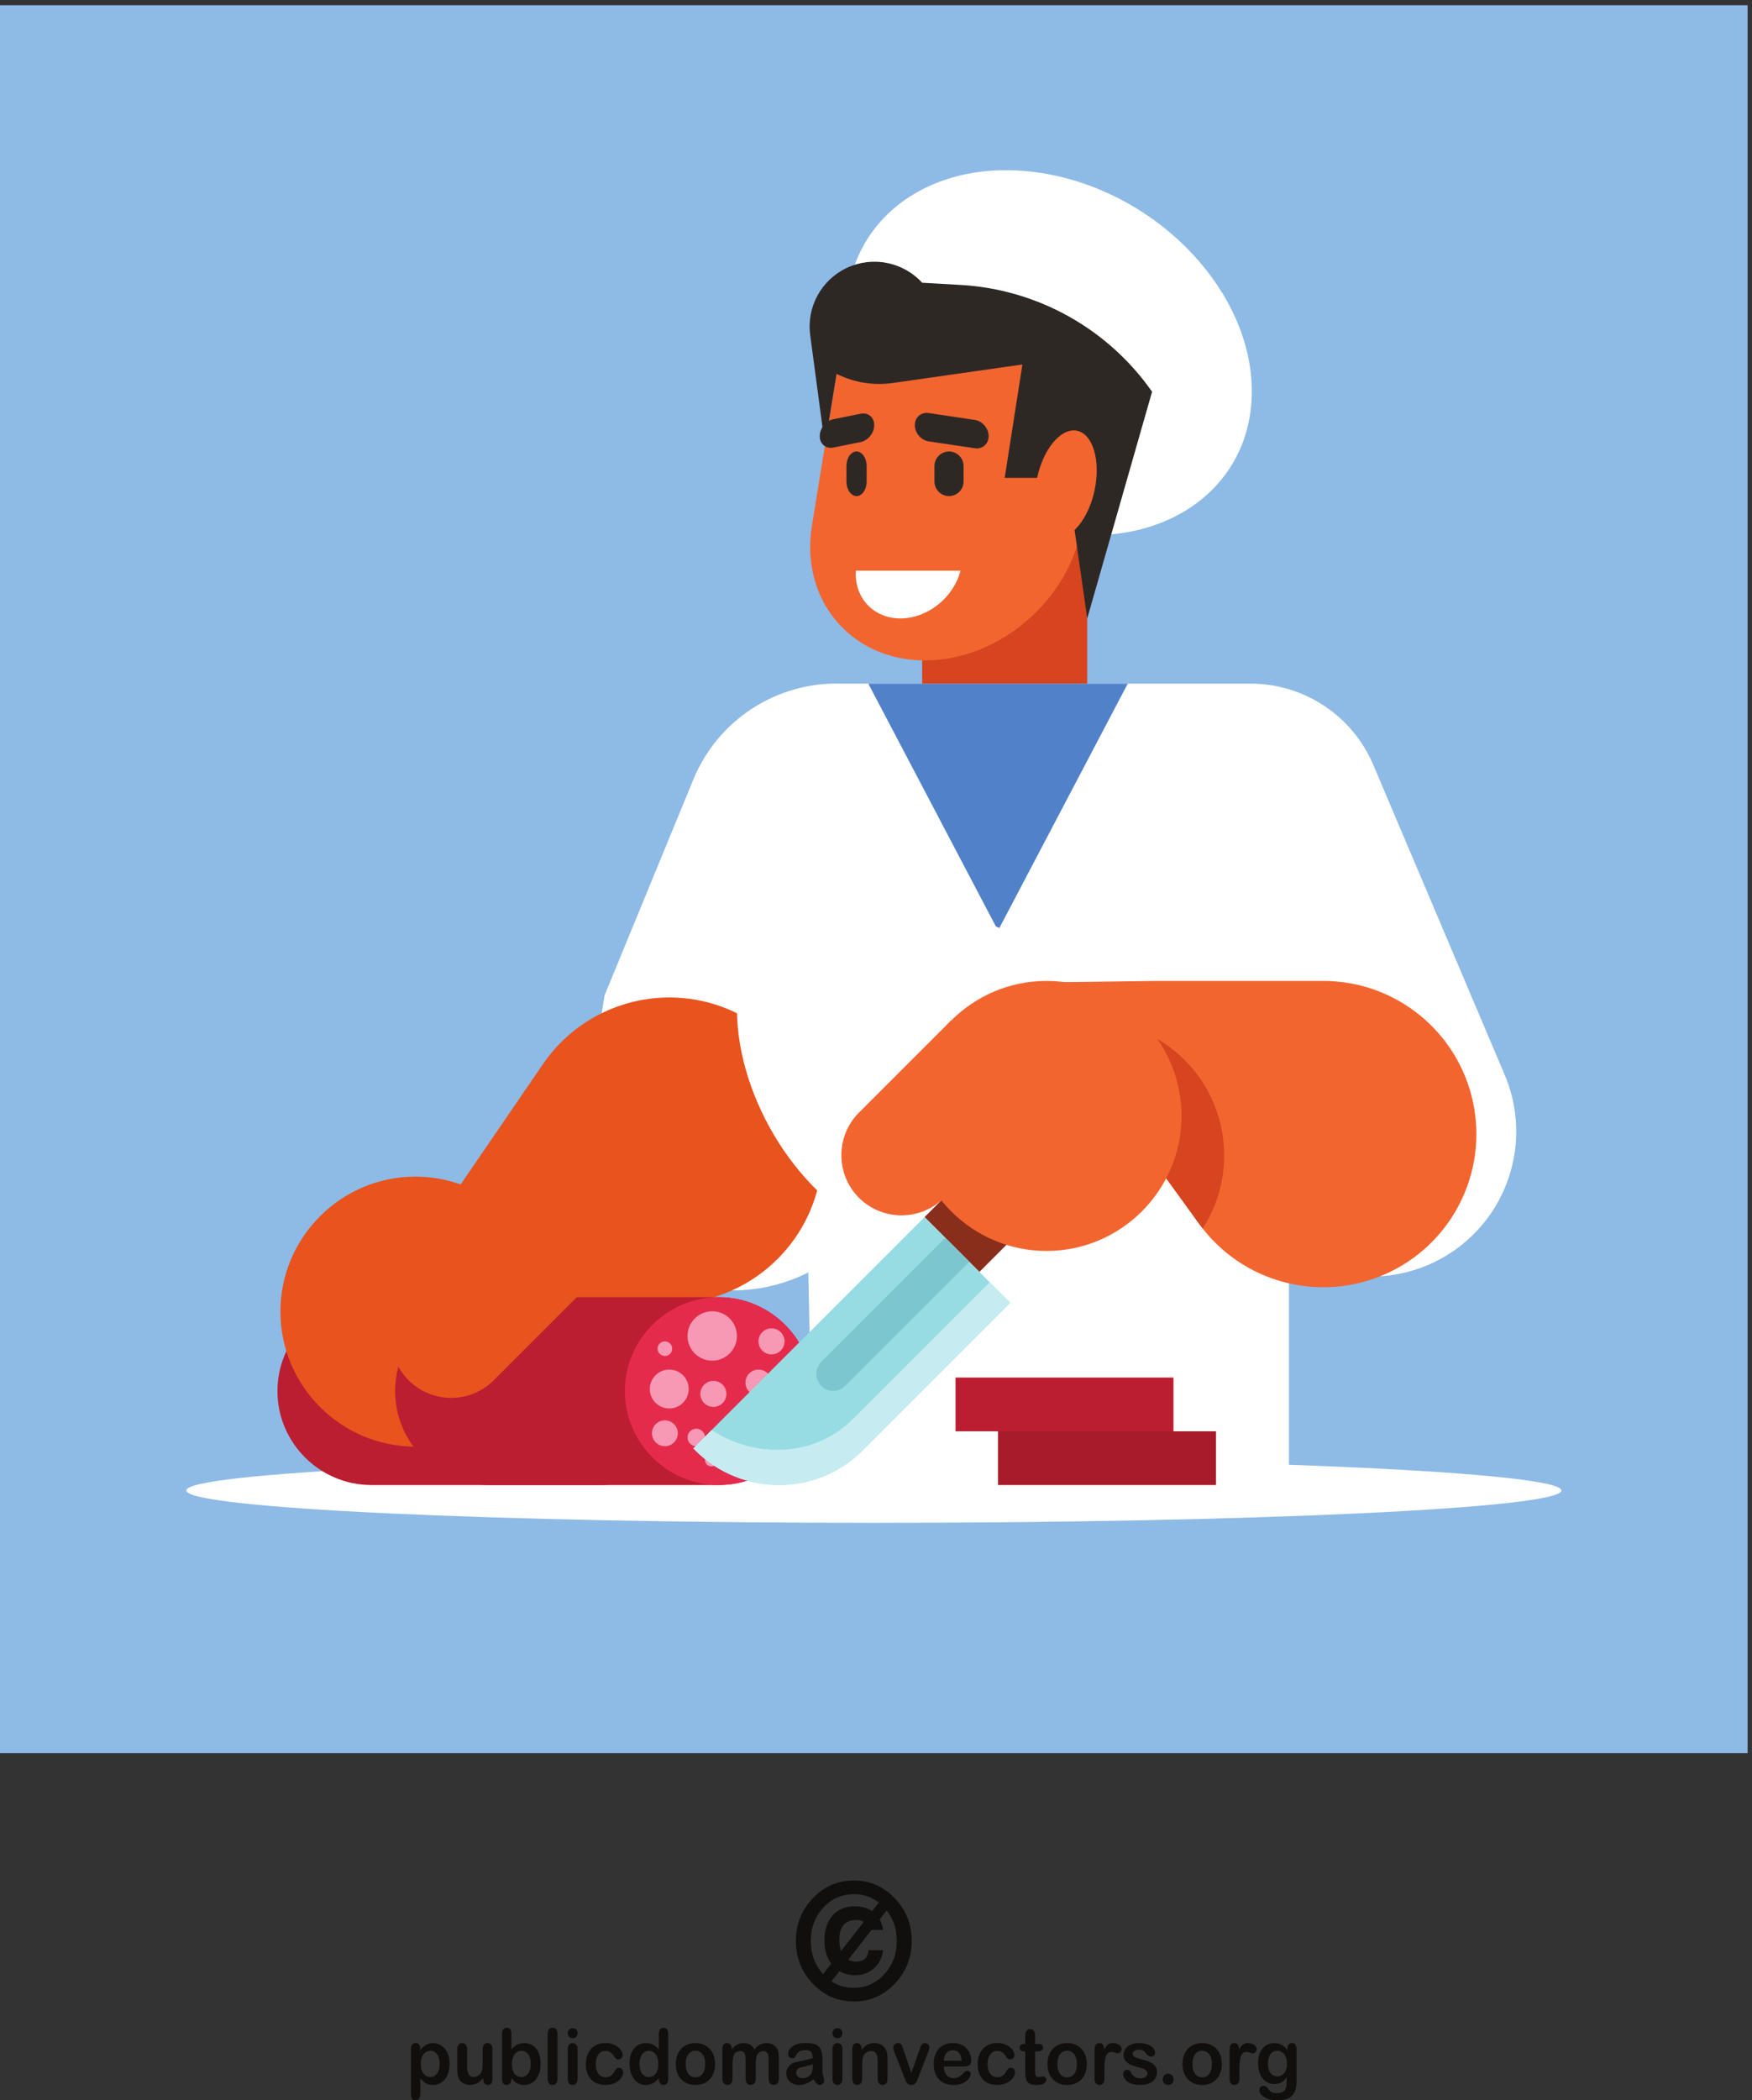 <?xml version="1.0" encoding="UTF-8" standalone="no"?>
<!-- Created with Inkscape (http://www.inkscape.org/) -->

<svg
   version="1.1"
   id="svg1"
   width="641.52"
   height="768.907"
   viewBox="0 0 641.52 768.907"
   sodipodi:docname="chef-cuts-the-sausage.svg"
   inkscape:version="1.3.2 (091e20ef0f, 2023-11-25, custom)"
   xmlns:inkscape="http://www.inkscape.org/namespaces/inkscape"
   xmlns:sodipodi="http://sodipodi.sourceforge.net/DTD/sodipodi-0.dtd"
   xmlns="http://www.w3.org/2000/svg"
   xmlns:svg="http://www.w3.org/2000/svg">
  <rect x="0" y="0" width="641.52" height="768.907" fill="#333333" stroke="none"/>
  <defs
     id="defs1" />
  <sodipodi:namedview
     id="namedview1"
     pagecolor="#505050"
     bordercolor="#ffffff"
     borderopacity="1"
     inkscape:showpageshadow="0"
     inkscape:pageopacity="0"
     inkscape:pagecheckerboard="1"
     inkscape:deskcolor="#d1d1d1"
     inkscape:zoom="0.9991894"
     inkscape:cx="320.76001"
     inkscape:cy="384.31152"
     inkscape:window-width="1920"
     inkscape:window-height="1002"
     inkscape:window-x="0"
     inkscape:window-y="0"
     inkscape:window-maximized="1"
     inkscape:current-layer="g1">
    <inkscape:page
       x="0"
       y="0"
       inkscape:label="1"
       id="page1"
       width="641.52"
       height="768.907"
       margin="0"
       bleed="0" />
  </sodipodi:namedview>
  <g
     id="g1"
     inkscape:groupmode="layer"
     inkscape:label="1">
    <g
       id="group-R5">
      <path
         id="path2"
         d="m 1210.49,100.262 c 0,7.519 -1.08,14.008 -3.31,19.308 -2.16,5.379 -5.19,9.532 -9.1,12.461 -3.89,2.84 -8.18,4.309 -12.91,4.309 -7.5,0 -13.84,-3.168 -18.99,-9.301 -5.16,-6.199 -7.74,-15.25 -7.74,-27.258 0,-11.312 2.58,-20.102 7.66,-26.301 5.15,-6.309 11.52,-9.48 19.07,-9.48 4.5,0 8.73,1.371 12.59,4.152 3.8,2.738 6.9,6.836 9.24,12.27 2.35,5.527 3.49,12.098 3.49,19.84 z m -53.31,41.379 v -3.422 c 5.11,6.543 10.39,11.453 15.9,14.48 5.53,3.11 11.82,4.672 18.8,4.672 8.35,0 16.06,-2.262 23.11,-6.781 7.02,-4.508 12.58,-11.059 16.69,-19.758 4.08,-8.684 6.09,-18.922 6.09,-30.781 0,-8.711 -1.14,-16.84 -3.5,-24.051 -2.35,-7.32 -5.6,-13.5 -9.71,-18.441 -4.12,-4.949 -9.02,-8.789 -14.59,-11.43 -5.65,-2.707 -11.7,-4.019 -18.09,-4.019 -7.81,0 -14.34,1.621 -19.62,4.883 -5.33,3.25 -10.33,8.008 -15.08,14.328 V 18.719 C 1157.18,6.219 1152.82,0 1144.12,0 c -5.12,0 -8.53,1.59 -10.14,4.789 -1.68,3.25 -2.5,7.953 -2.5,14.109 V 141.449 c 0,5.403 1.09,9.461 3.37,12.11 2.3,2.652 5.37,4.023 9.27,4.023 3.85,0 6.99,-1.371 9.41,-4.141 2.42,-2.761 3.65,-6.699 3.65,-11.8"
         style="fill:#100f0d;fill-opacity:1;fill-rule:nonzero;stroke:none"
         transform="matrix(0.133,0,0,-0.133,0,768.907)" />
      <path
         id="path3"
         d="M 1330.31,58.16 V 61.75 c -3.27,-4.289 -6.68,-7.871 -10.28,-10.77 -3.59,-2.961 -7.51,-5.109 -11.74,-6.512 -4.29,-1.41 -9.13,-2.137 -14.58,-2.137 -6.54,0 -12.44,1.438 -17.67,4.25 -5.22,2.828 -9.27,6.77 -12.08,11.75 -3.44,6.027 -5.09,14.707 -5.09,25.969 V 140.57 c 0,5.641 1.22,9.922 3.69,12.711 2.46,2.801 5.7,4.219 9.73,4.219 4.14,0 7.44,-1.418 9.98,-4.289 2.53,-2.852 3.77,-7.082 3.77,-12.641 V 95.09 c 0,-6.539 0.53,-12.078 1.56,-16.52 1.12,-4.488 3.02,-7.988 5.8,-10.551 2.7,-2.488 6.46,-3.758 11.17,-3.758 4.63,0 8.94,1.43 12.96,4.258 4.09,2.82 7.05,6.52 8.89,11.102 1.53,4.019 2.29,12.82 2.29,26.399 v 34.55 c 0,5.559 1.26,9.789 3.8,12.641 2.5,2.871 5.75,4.289 9.83,4.289 4.06,0 7.31,-1.418 9.77,-4.219 2.43,-2.789 3.64,-7.07 3.64,-12.711 V 58.332 c 0,-5.402 -1.13,-9.473 -3.49,-12.152 -2.34,-2.731 -5.38,-4.051 -9.11,-4.051 -3.71,0 -6.76,1.43 -9.21,4.172 -2.42,2.848 -3.63,6.738 -3.63,11.859"
         style="fill:#100f0d;fill-opacity:1;fill-rule:nonzero;stroke:none"
         transform="matrix(0.133,0,0,-0.133,0,768.907)" />
      <path
         id="path4"
         d="m 1409.21,99.141 c 0,-11.289 2.46,-19.93 7.39,-26.031 4.97,-6.027 11.47,-9.109 19.52,-9.109 6.85,0 12.7,3.129 17.69,9.32 4.97,6.219 7.45,15.059 7.45,26.648 0,7.57 -1.04,13.972 -3.11,19.363 -2.08,5.438 -5.02,9.617 -8.76,12.539 -3.84,2.938 -8.2,4.469 -13.27,4.469 -5.23,0 -9.77,-1.531 -13.85,-4.469 -4.09,-2.922 -7.25,-7.199 -9.59,-12.801 -2.33,-5.539 -3.47,-12.16 -3.47,-19.929 z m -1.29,84.379 v -43.379 c 5.05,5.589 10.3,9.789 15.61,12.808 5.32,2.93 11.92,4.422 19.74,4.422 9.04,0 16.95,-2.262 23.76,-6.691 6.8,-4.551 12.11,-10.981 15.85,-19.481 3.79,-8.48 5.64,-18.551 5.64,-30.199 0,-8.609 -1.03,-16.48 -3.11,-23.711 -2.1,-7.129 -5.11,-13.328 -9.12,-18.66 -4.02,-5.231 -8.86,-9.27 -14.51,-12.238 -5.71,-2.832 -11.97,-4.281 -18.8,-4.281 -4.15,0 -8.12,0.531 -11.83,1.543 -3.67,1.059 -6.84,2.406 -9.37,4.16 -2.63,1.598 -4.84,3.418 -6.67,5.18 -1.81,1.828 -4.21,4.508 -7.19,8.109 V 58.332 c 0,-5.363 -1.25,-9.402 -3.72,-12.152 -2.42,-2.731 -5.6,-4.07 -9.34,-4.07 -3.88,0 -6.93,1.34 -9.25,4.07 -2.27,2.812 -3.41,6.812 -3.41,12.152 v 123.957 c 0,5.723 1.1,10.07 3.36,13.012 2.21,2.961 5.28,4.429 9.3,4.429 4.16,0 7.4,-1.398 9.63,-4.23 2.28,-2.789 3.43,-6.762 3.43,-11.98"
         style="fill:#100f0d;fill-opacity:1;fill-rule:nonzero;stroke:none"
         transform="matrix(0.133,0,0,-0.133,0,768.907)" />
      <path
         id="path5"
         d="M 1507.71,59.379 V 182.469 c 0,5.711 1.21,9.98 3.6,12.91 2.47,2.883 5.73,4.351 9.85,4.351 4.12,0 7.42,-1.421 9.96,-4.308 2.48,-2.863 3.8,-7.223 3.8,-12.953 V 59.379 c 0,-5.758 -1.32,-10.09 -3.87,-12.988 -2.53,-2.832 -5.85,-4.281 -9.89,-4.281 -3.99,0 -7.19,1.492 -9.7,4.473 -2.5,2.988 -3.75,7.238 -3.75,12.797"
         style="fill:#100f0d;fill-opacity:1;fill-rule:nonzero;stroke:none"
         transform="matrix(0.133,0,0,-0.133,0,768.907)" />
      <path
         id="path6"
         d="M 1590.19,141.379 V 59.379 c 0,-5.719 -1.33,-10.02 -3.86,-12.93 -2.61,-2.848 -5.92,-4.34 -9.87,-4.34 -4,0 -7.25,1.492 -9.72,4.441 -2.47,3.019 -3.76,7.269 -3.76,12.828 V 140.57 c 0,5.559 1.29,9.789 3.76,12.641 2.47,2.871 5.72,4.289 9.72,4.289 3.95,0 7.26,-1.418 9.87,-4.289 2.53,-2.852 3.86,-6.781 3.86,-11.832 z m -13.46,29.34 c -3.79,0 -6.99,1.211 -9.75,3.703 -2.61,2.41 -4,5.867 -4,10.328 0,3.988 1.39,7.27 4.15,9.922 2.76,2.598 5.95,3.828 9.6,3.828 3.52,0 6.66,-1.148 9.37,-3.488 2.71,-2.352 4.09,-5.821 4.09,-10.262 0,-4.418 -1.34,-7.828 -4,-10.25 -2.66,-2.461 -5.78,-3.781 -9.46,-3.781"
         style="fill:#100f0d;fill-opacity:1;fill-rule:nonzero;stroke:none"
         transform="matrix(0.133,0,0,-0.133,0,768.907)" />
      <path
         id="path7"
         d="m 1715.71,77.25 c 0,-3.512 -1,-7.309 -3.01,-11.328 -2.06,-4.02 -5.14,-7.832 -9.31,-11.48 -4.12,-3.621 -9.36,-6.551 -15.67,-8.75 -6.3,-2.269 -13.43,-3.359 -21.31,-3.359 -16.82,0 -29.93,5.129 -39.37,15.328 -9.41,10.23 -14.13,23.902 -14.13,41.109 0,11.64 2.14,21.96 6.44,30.878 4.31,8.883 10.61,15.864 18.75,20.711 8.15,4.922 17.94,7.36 29.26,7.36 7.07,0 13.54,-1.098 19.42,-3.219 5.87,-2.168 10.85,-4.949 14.93,-8.309 4.09,-3.41 7.2,-7.043 9.37,-10.859 2.18,-3.84 3.23,-7.441 3.23,-10.773 0,-3.348 -1.23,-6.227 -3.63,-8.598 -2.44,-2.391 -5.34,-3.551 -8.8,-3.551 -2.29,0 -4.14,0.66 -5.67,1.871 -1.45,1.168 -3.14,3.071 -5.02,5.84 -3.3,5.238 -6.8,9.219 -10.41,11.91 -3.63,2.61 -8.23,3.961 -13.76,3.961 -8.08,0 -14.56,-3.332 -19.46,-9.883 -4.93,-6.578 -7.35,-15.527 -7.35,-26.898 0,-5.301 0.62,-10.281 1.9,-14.711 1.25,-4.488 3.07,-8.289 5.45,-11.461 2.4,-3.16 5.26,-5.527 8.67,-7.16 3.38,-1.66 7.11,-2.449 11.13,-2.449 5.49,0 10.13,1.289 14.02,3.922 3.9,2.668 7.34,6.688 10.31,12.027 1.67,3.281 3.46,5.75 5.39,7.57 1.95,1.812 4.31,2.672 7.09,2.672 3.32,0 6.07,-1.281 8.29,-3.922 2.14,-2.688 3.25,-5.469 3.25,-8.449"
         style="fill:#100f0d;fill-opacity:1;fill-rule:nonzero;stroke:none"
         transform="matrix(0.133,0,0,-0.133,0,768.907)" />
      <path
         id="path8"
         d="m 1760.51,99.969 c 0,-7.699 1.15,-14.199 3.43,-19.637 2.31,-5.422 5.4,-9.441 9.38,-12.18 4.01,-2.781 8.37,-4.152 13.04,-4.152 4.8,0 9.16,1.332 13.1,3.891 3.98,2.621 7.09,6.629 9.49,11.988 2.36,5.352 3.53,12.082 3.53,20.09 0,7.613 -1.17,14.062 -3.53,19.531 -2.4,5.449 -5.56,9.602 -9.57,12.531 -4.02,2.84 -8.4,4.309 -13.18,4.309 -4.97,0 -9.41,-1.531 -13.35,-4.469 -3.89,-2.922 -6.97,-7.191 -9.11,-12.699 -2.14,-5.531 -3.23,-11.871 -3.23,-19.203 z m 53.46,-41.637 v 2.77 c -3.66,-4.359 -7.26,-7.91 -10.85,-10.602 -3.5,-2.781 -7.37,-4.848 -11.52,-6.269 -4.14,-1.391 -8.68,-2.121 -13.58,-2.121 -6.5,0 -12.57,1.449 -18.09,4.281 -5.53,2.969 -10.32,7.031 -14.38,12.359 -4.04,5.34 -7.11,11.609 -9.22,18.852 -2.12,7.168 -3.14,14.98 -3.14,23.398 0,17.699 4.16,31.602 12.46,41.512 8.32,9.91 19.23,14.859 32.76,14.859 7.83,0 14.45,-1.422 19.82,-4.289 5.37,-2.762 10.63,-7.082 15.74,-12.941 v 41.91 c 0,5.84 1.1,10.23 3.34,13.199 2.22,3 5.36,4.48 9.49,4.48 4.11,0 7.28,-1.378 9.53,-4.089 2.21,-2.719 3.36,-6.77 3.36,-12.121 V 58.332 c 0,-5.402 -1.21,-9.473 -3.61,-12.152 -2.4,-2.731 -5.46,-4.07 -9.28,-4.07 -3.67,0 -6.79,1.391 -9.22,4.191 -2.4,2.801 -3.61,6.781 -3.61,12.031"
         style="fill:#100f0d;fill-opacity:1;fill-rule:nonzero;stroke:none"
         transform="matrix(0.133,0,0,-0.133,0,768.907)" />
      <path
         id="path9"
         d="m 1941.5,99.75 c 0,11.531 -2.48,20.57 -7.33,27.02 -4.89,6.402 -11.47,9.652 -19.69,9.652 -5.34,0 -10,-1.442 -14.06,-4.313 -4.04,-2.918 -7.15,-7.16 -9.35,-12.777 -2.18,-5.551 -3.3,-12.07 -3.3,-19.582 0,-7.441 1.12,-13.891 3.24,-19.418 2.15,-5.551 5.25,-9.793 9.3,-12.742 4,-2.941 8.76,-4.391 14.17,-4.391 8.22,0 14.8,3.211 19.69,9.691 4.85,6.449 7.33,15.449 7.33,26.859 z m 27.28,0 c 0,-8.41 -1.28,-16.219 -3.78,-23.398 -2.53,-7.082 -6.18,-13.242 -10.93,-18.383 -4.82,-5.137 -10.53,-8.977 -17.16,-11.789 -6.64,-2.731 -14.17,-4.07 -22.43,-4.07 -8.22,0 -15.64,1.34 -22.19,4.152 -6.58,2.758 -12.3,6.731 -17.12,11.899 -4.79,5.18 -8.43,11.23 -10.96,18.262 -2.48,7.078 -3.72,14.816 -3.72,23.367 0,8.602 1.28,16.461 3.77,23.57 2.53,7.18 6.13,13.231 10.86,18.332 4.72,5.051 10.42,8.938 17.17,11.68 6.72,2.738 14.08,4.129 22.19,4.129 8.25,0 15.73,-1.391 22.43,-4.168 6.68,-2.762 12.43,-6.762 17.21,-11.883 4.81,-5.109 8.43,-11.258 10.88,-18.328 2.54,-7.051 3.78,-14.851 3.78,-23.371"
         style="fill:#100f0d;fill-opacity:1;fill-rule:nonzero;stroke:none"
         transform="matrix(0.133,0,0,-0.133,0,768.907)" />
      <path
         id="path10"
         d="m 2083.64,123.191 c -2.04,-4.793 -3.01,-13.261 -3.01,-25.46 v -37.711 c 0,-5.938 -1.27,-10.449 -3.89,-13.438 -2.58,-2.98 -6.04,-4.473 -10.28,-4.473 -4.09,0 -7.42,1.492 -9.96,4.473 -2.56,2.988 -3.81,7.5 -3.81,13.438 v 45.27 c 0,7.121 -0.27,12.652 -0.74,16.652 -0.47,3.911 -1.72,7.168 -3.78,9.707 -2.02,2.551 -5.29,3.813 -9.72,3.813 -8.9,0 -14.75,-3.199 -17.6,-9.609 -2.84,-6.352 -4.18,-15.512 -4.18,-27.454 V 60.02 c 0,-5.93 -1.32,-10.391 -3.84,-13.34 -2.59,-3.078 -5.95,-4.57 -10.09,-4.57 -4.15,0 -7.56,1.492 -10.16,4.57 -2.65,2.949 -3.89,7.41 -3.89,13.332 v 81.207 c 0,5.351 1.12,9.41 3.45,12.179 2.4,2.754 5.5,4.184 9.38,4.184 3.71,0 6.82,-1.293 9.29,-3.902 2.49,-2.59 3.73,-6.16 3.73,-10.75 v -2.7 c 4.7,5.899 9.77,10.25 15.12,12.981 5.37,2.781 11.42,4.16 17.94,4.16 6.82,0 12.68,-1.422 17.6,-4.289 4.93,-2.812 8.96,-7.113 12.13,-12.852 4.59,5.77 9.51,10.129 14.77,12.93 5.25,2.832 11.05,4.211 17.4,4.211 7.5,0 13.89,-1.492 19.23,-4.59 5.4,-3.039 9.4,-7.402 12.07,-13.082 2.34,-5.14 3.48,-13.207 3.48,-24.25 V 60.02 c 0,-5.938 -1.29,-10.449 -3.84,-13.438 -2.65,-2.98 -6.03,-4.473 -10.29,-4.473 -4.13,0 -7.49,1.492 -10.1,4.57 -2.65,2.949 -3.97,7.41 -3.97,13.34 v 47.761 c 0,6.11 -0.24,10.981 -0.72,14.66 -0.51,3.711 -1.86,6.75 -4.07,9.258 -2.18,2.5 -5.52,3.762 -9.93,3.762 -3.58,0 -7,-1.129 -10.17,-3.289 -3.28,-2.25 -5.72,-5.231 -7.55,-8.981 v 0"
         style="fill:#100f0d;fill-opacity:1;fill-rule:nonzero;stroke:none"
         transform="matrix(0.133,0,0,-0.133,0,768.907)" />
      <path
         id="path11"
         d="m 2237.66,99.211 c -4.01,-1.562 -9.81,-3.129 -17.41,-4.859 -7.61,-1.691 -12.88,-2.941 -15.8,-3.75 -2.93,-0.82 -5.72,-2.359 -8.34,-4.652 -2.69,-2.398 -4.03,-5.617 -4.03,-9.777 0,-4.34 1.59,-7.961 4.67,-10.992 3.15,-3.051 7.24,-4.527 12.29,-4.527 5.37,0 10.36,1.25 14.89,3.707 4.55,2.449 7.92,5.66 10.01,9.512 2.46,4.309 3.72,11.359 3.72,21.289 z m 1.76,-41.121 c -6.59,-5.348 -12.94,-9.32 -19.08,-11.961 -6.12,-2.707 -13.05,-4.019 -20.65,-4.019 -7.02,0 -13.09,1.449 -18.41,4.281 -5.31,2.898 -9.34,6.801 -12.21,11.77 -2.82,4.922 -4.29,10.199 -4.29,15.988 0,7.762 2.42,14.352 7.12,19.844 4.67,5.449 11.14,9.129 19.37,11.02 1.73,0.418 6.04,1.32 12.84,2.769 6.92,1.5 12.72,2.801 17.67,4.008 4.84,1.191 10.16,2.672 15.88,4.391 -0.36,7.519 -1.79,13.011 -4.33,16.582 -2.59,3.468 -7.92,5.179 -15.91,5.179 -6.95,0 -12.11,-0.98 -15.65,-2.992 -3.46,-1.98 -6.47,-5.027 -8.92,-9.097 -2.53,-4 -4.25,-6.661 -5.28,-7.922 -1.06,-1.321 -3.28,-1.899 -6.61,-1.899 -3.1,0 -5.72,1.008 -7.92,3.032 -2.25,2.058 -3.36,4.636 -3.36,7.878 0,4.969 1.7,9.868 5.07,14.508 3.39,4.742 8.68,8.61 15.84,11.711 7.17,3.051 16.13,4.559 26.83,4.559 11.92,0 21.33,-1.508 28.22,-4.438 6.82,-2.922 11.6,-7.551 14.45,-13.972 2.84,-6.34 4.24,-14.84 4.24,-25.368 0,-6.64 0,-12.332 -0.04,-16.941 -0.05,-4.691 -0.08,-9.828 -0.14,-15.52 0,-5.309 0.84,-10.899 2.55,-16.66 1.65,-5.789 2.49,-9.531 2.49,-11.16 0,-2.918 -1.32,-5.578 -3.93,-7.969 -2.57,-2.383 -5.58,-3.582 -8.87,-3.582 -2.84,0 -5.54,1.34 -8.3,4.07 -2.72,2.75 -5.6,6.75 -8.67,11.91"
         style="fill:#100f0d;fill-opacity:1;fill-rule:nonzero;stroke:none"
         transform="matrix(0.133,0,0,-0.133,0,768.907)" />
      <path
         id="path12"
         d="M 2319.16,141.379 V 59.379 c 0,-5.719 -1.31,-10.02 -3.86,-12.93 -2.59,-2.848 -5.85,-4.34 -9.85,-4.34 -3.98,0 -7.26,1.492 -9.71,4.441 -2.53,3.019 -3.78,7.269 -3.78,12.828 V 140.57 c 0,5.559 1.25,9.789 3.78,12.641 2.45,2.871 5.73,4.289 9.71,4.289 4,0 7.26,-1.418 9.85,-4.289 2.55,-2.852 3.86,-6.781 3.86,-11.832 z m -13.45,29.34 c -3.74,0 -6.96,1.211 -9.66,3.703 -2.69,2.41 -4.09,5.867 -4.09,10.328 0,3.988 1.41,7.27 4.18,9.922 2.73,2.598 5.96,3.828 9.57,3.828 3.54,0 6.69,-1.148 9.42,-3.488 2.68,-2.352 4.03,-5.821 4.03,-10.262 0,-4.418 -1.31,-7.828 -3.98,-10.25 -2.66,-2.461 -5.81,-3.781 -9.47,-3.781"
         style="fill:#100f0d;fill-opacity:1;fill-rule:nonzero;stroke:none"
         transform="matrix(0.133,0,0,-0.133,0,768.907)" />
      <path
         id="path13"
         d="m 2372.01,141.789 v -3.391 c 4.75,6.563 9.97,11.391 15.61,14.473 5.7,3.078 12.23,4.629 19.63,4.629 7.13,0 13.58,-1.621 19.26,-4.91 5.58,-3.25 9.83,-7.828 12.59,-13.758 1.81,-3.5 2.94,-7.281 3.51,-11.281 0.49,-3.981 0.8,-9.11 0.8,-15.371 V 59.379 c 0,-5.719 -1.29,-10.02 -3.76,-12.93 -2.5,-2.848 -5.74,-4.34 -9.7,-4.34 -4.05,0 -7.36,1.492 -9.78,4.473 -2.56,2.988 -3.86,7.238 -3.86,12.797 v 47.269 c 0,9.403 -1.21,16.543 -3.69,21.481 -2.54,4.953 -7.52,7.473 -14.96,7.473 -4.83,0 -9.24,-1.532 -13.22,-4.563 -3.98,-2.969 -6.9,-7.129 -8.75,-12.418 -1.33,-4.23 -2.03,-12.09 -2.03,-23.742 v -35.5 c 0,-5.758 -1.25,-10.09 -3.83,-12.988 -2.56,-2.832 -5.87,-4.281 -9.9,-4.281 -3.89,0 -7.14,1.492 -9.65,4.441 -2.57,3.019 -3.8,7.269 -3.8,12.828 v 82 c 0,5.43 1.11,9.422 3.41,12.101 2.2,2.672 5.37,4.02 9.27,4.02 2.34,0 4.54,-0.641 6.43,-1.77 1.98,-1.16 3.47,-2.988 4.64,-5.25 1.13,-2.41 1.78,-5.3 1.78,-8.691"
         style="fill:#100f0d;fill-opacity:1;fill-rule:nonzero;stroke:none"
         transform="matrix(0.133,0,0,-0.133,0,768.907)" />
      <path
         id="path14"
         d="m 2487.06,139.832 21.96,-64.441 23.72,67.257 c 1.88,5.422 3.7,9.192 5.52,11.461 1.82,2.25 4.5,3.391 8.13,3.391 3.46,0 6.39,-1.211 8.87,-3.68 2.37,-2.41 3.59,-5.168 3.59,-8.441 0,-1.219 -0.23,-2.66 -0.66,-4.277 -0.39,-1.7 -0.89,-3.262 -1.49,-4.75 -0.56,-1.403 -1.15,-3.09 -1.94,-4.942 l -26.08,-67.57 c -0.74,-1.938 -1.7,-4.43 -2.84,-7.418 -1.18,-2.961 -2.5,-5.453 -3.88,-7.652 -1.47,-2.09 -3.21,-3.688 -5.28,-4.879 -2.12,-1.191 -4.67,-1.781 -7.66,-1.781 -3.85,0 -6.91,0.91 -9.23,2.711 -2.29,1.859 -3.98,3.84 -5.07,6.078 -1.07,2.141 -2.96,6.481 -5.52,12.941 l -25.92,66.832 c -0.6,1.629 -1.24,3.308 -1.89,4.98 -0.59,1.657 -1.08,3.317 -1.55,5.09 -0.42,1.77 -0.67,3.25 -0.67,4.438 0,1.992 0.57,3.902 1.72,5.812 1.14,1.918 2.7,3.488 4.68,4.668 2.02,1.199 4.13,1.84 6.51,1.84 4.47,0 7.58,-1.348 9.29,-4.102 1.7,-2.679 3.61,-7.207 5.69,-13.566"
         style="fill:#100f0d;fill-opacity:1;fill-rule:nonzero;stroke:none"
         transform="matrix(0.133,0,0,-0.133,0,768.907)" />
      <path
         id="path15"
         d="m 2598.29,109.012 h 49.28 c -0.62,9.668 -3.11,16.929 -7.5,21.718 -4.36,4.801 -10.09,7.211 -17.21,7.211 -6.73,0 -12.32,-2.441 -16.64,-7.312 -4.35,-4.859 -6.96,-12.09 -7.93,-21.617 z m 53.2,-16.153 h -53.2 c 0.01,-6.461 1.3,-12.141 3.69,-17.098 2.46,-4.871 5.66,-8.59 9.69,-11.113 4.01,-2.519 8.46,-3.719 13.32,-3.719 3.24,0 6.25,0.391 8.89,1.16 2.68,0.84 5.31,2.082 7.86,3.75 2.48,1.711 4.79,3.481 6.94,5.5 2.1,1.93 4.93,4.52 8.27,7.871 1.4,1.309 3.42,1.891 5.97,1.891 2.84,0 5.06,-0.77 6.8,-2.41 1.73,-1.59 2.54,-3.82 2.54,-6.731 0,-2.57 -0.94,-5.562 -2.88,-9.031 -1.9,-3.379 -4.76,-6.699 -8.71,-9.891 -3.9,-3.129 -8.77,-5.699 -14.65,-7.84 -5.85,-2.07 -12.58,-3.09 -20.28,-3.09 -17.43,0 -31.04,5.23 -40.7,15.57 -9.68,10.449 -14.51,24.52 -14.51,42.289 0,8.5 1.23,16.211 3.57,23.371 2.39,7.199 5.86,13.332 10.46,18.449 4.59,5.152 10.19,9.121 16.92,11.813 6.74,2.757 14.14,4.117 22.34,4.117 10.55,0 19.7,-2.328 27.3,-7.039 7.63,-4.68 13.31,-10.68 17.09,-18.078 3.79,-7.461 5.68,-14.981 5.68,-22.743 0,-7.078 -1.9,-11.707 -5.86,-13.808 -3.95,-2.141 -9.43,-3.191 -16.54,-3.191"
         style="fill:#100f0d;fill-opacity:1;fill-rule:nonzero;stroke:none"
         transform="matrix(0.133,0,0,-0.133,0,768.907)" />
      <path
         id="path16"
         d="m 2794.37,77.25 c 0,-3.512 -1.01,-7.309 -3.08,-11.328 -2.03,-4.02 -5.05,-7.832 -9.24,-11.48 -4.13,-3.621 -9.41,-6.551 -15.74,-8.75 -6.27,-2.269 -13.41,-3.359 -21.25,-3.359 -16.86,0 -29.97,5.129 -39.38,15.328 -9.41,10.23 -14.15,23.902 -14.15,41.109 0,11.64 2.14,21.96 6.49,30.878 4.33,8.883 10.51,15.864 18.71,20.711 8.14,4.922 17.93,7.36 29.31,7.36 7.03,0 13.47,-1.098 19.39,-3.219 5.86,-2.168 10.81,-4.949 14.95,-8.309 4.08,-3.41 7.16,-7.043 9.35,-10.859 2.14,-3.84 3.21,-7.441 3.21,-10.773 0,-3.348 -1.18,-6.227 -3.68,-8.598 -2.39,-2.391 -5.32,-3.551 -8.78,-3.551 -2.25,0 -4.13,0.66 -5.59,1.871 -1.53,1.168 -3.19,3.071 -5.07,5.84 -3.32,5.238 -6.77,9.219 -10.39,11.91 -3.62,2.61 -8.22,3.961 -13.82,3.961 -7.99,0 -14.48,-3.332 -19.39,-9.883 -4.97,-6.578 -7.41,-15.527 -7.41,-26.898 0,-5.301 0.68,-10.281 1.89,-14.711 1.27,-4.488 3.11,-8.289 5.52,-11.461 2.38,-3.16 5.29,-5.527 8.67,-7.16 3.33,-1.66 7.07,-2.449 11.15,-2.449 5.43,0 10.12,1.289 14,3.922 3.87,2.668 7.34,6.688 10.33,12.027 1.67,3.281 3.42,5.75 5.38,7.57 1.9,1.812 4.23,2.672 7.07,2.672 3.27,0 6.07,-1.281 8.18,-3.922 2.25,-2.688 3.37,-5.469 3.37,-8.449"
         style="fill:#100f0d;fill-opacity:1;fill-rule:nonzero;stroke:none"
         transform="matrix(0.133,0,0,-0.133,0,768.907)" />
      <path
         id="path17"
         d="m 2819.62,155.109 h 2.99 v 17.063 c 0,4.539 0.13,8.16 0.37,10.75 0.23,2.609 0.82,4.777 1.95,6.699 1.02,1.899 2.56,3.488 4.59,4.731 1.97,1.187 4.19,1.757 6.65,1.757 3.43,0 6.57,-1.328 9.34,-4.007 1.82,-1.832 3.03,-4 3.53,-6.571 0.51,-2.609 0.73,-6.351 0.73,-11.109 v -19.313 h 10 c 3.85,0 6.8,-0.968 8.82,-2.867 2.06,-1.922 3.05,-4.332 3.05,-7.32 0,-3.82 -1.44,-6.524 -4.37,-8.02 -2.87,-1.492 -7.01,-2.261 -12.38,-2.261 h -5.12 V 82.359 c 0,-4.449 0.17,-7.867 0.45,-10.289 0.35,-2.398 1.19,-4.351 2.45,-5.789 1.26,-1.512 3.37,-2.281 6.32,-2.281 1.58,0 3.73,0.281 6.48,0.902 2.66,0.578 4.8,0.879 6.35,0.879 2.18,0 4.22,-0.961 5.95,-2.699 1.72,-1.902 2.63,-4.133 2.63,-6.851 0,-4.551 -2.35,-8.059 -7.16,-10.488 -4.84,-2.434 -11.69,-3.633 -20.62,-3.633 -8.5,0 -14.97,1.492 -19.35,4.473 -4.36,2.988 -7.28,7.078 -8.59,12.41 -1.39,5.269 -2.07,12.297 -2.07,21.098 V 134.641 H 2819 c -3.85,0 -6.85,0.961 -8.93,2.918 -2.07,1.933 -3.07,4.363 -3.07,7.363 0,2.988 1.05,5.398 3.19,7.32 2.19,1.899 5.3,2.867 9.43,2.867"
         style="fill:#100f0d;fill-opacity:1;fill-rule:nonzero;stroke:none"
         transform="matrix(0.133,0,0,-0.133,0,768.907)" />
      <path
         id="path18"
         d="m 2964.82,99.75 c 0,11.531 -2.46,20.57 -7.32,27.02 -4.93,6.402 -11.42,9.652 -19.68,9.652 -5.33,0 -10,-1.442 -14.03,-4.313 -4.08,-2.918 -7.19,-7.16 -9.37,-12.777 -2.19,-5.551 -3.31,-12.07 -3.31,-19.582 0,-7.441 1.12,-13.891 3.27,-19.418 2.15,-5.551 5.21,-9.793 9.23,-12.742 4,-2.941 8.75,-4.391 14.21,-4.391 8.26,0 14.75,3.211 19.68,9.691 4.86,6.449 7.32,15.449 7.32,26.859 z m 27.3,0 c 0,-8.41 -1.25,-16.219 -3.81,-23.398 -2.5,-7.082 -6.18,-13.242 -10.93,-18.383 -4.8,-5.137 -10.52,-8.977 -17.13,-11.789 -6.67,-2.731 -14.09,-4.07 -22.43,-4.07 -8.27,0 -15.69,1.34 -22.23,4.152 -6.56,2.758 -12.28,6.731 -17.09,11.899 -4.79,5.18 -8.46,11.23 -10.91,18.262 -2.48,7.078 -3.7,14.816 -3.7,23.367 0,8.602 1.22,16.461 3.7,23.57 2.58,7.18 6.16,13.231 10.86,18.332 4.76,5.051 10.45,8.938 17.14,11.68 6.78,2.738 14.16,4.129 22.23,4.129 8.26,0 15.69,-1.391 22.43,-4.168 6.7,-2.762 12.42,-6.762 17.22,-11.883 4.72,-5.109 8.43,-11.258 10.91,-18.328 2.49,-7.051 3.74,-14.851 3.74,-23.371"
         style="fill:#100f0d;fill-opacity:1;fill-rule:nonzero;stroke:none"
         transform="matrix(0.133,0,0,-0.133,0,768.907)" />
      <path
         id="path19"
         d="M 3040.57,83.012 V 59.379 c 0,-5.758 -1.31,-10.09 -3.9,-12.988 -2.6,-2.832 -5.87,-4.281 -9.9,-4.281 -3.86,0 -7.12,1.492 -9.63,4.34 -2.52,2.91 -3.76,7.211 -3.76,12.93 v 79 c 0,12.762 4.4,19.121 13.24,19.121 4.47,0 7.74,-1.508 9.77,-4.461 1.95,-2.98 3.01,-7.398 3.27,-13.207 3.24,5.809 6.61,10.227 10.04,13.207 3.42,2.953 7.96,4.461 13.64,4.461 5.77,0 11.28,-1.508 16.68,-4.461 5.36,-2.98 8.08,-6.957 8.08,-11.859 0,-3.461 -1.18,-6.371 -3.47,-8.578 -2.26,-2.243 -4.74,-3.411 -7.44,-3.411 -0.97,0 -3.4,0.661 -7.2,1.969 -3.85,1.262 -7.22,1.922 -10.16,1.922 -3.94,0 -7.19,-1.051 -9.69,-3.293 -2.54,-2.207 -4.51,-5.41 -5.9,-9.687 -1.39,-4.352 -2.4,-9.442 -2.9,-15.391 -0.51,-5.891 -0.77,-13.102 -0.77,-21.699"
         style="fill:#100f0d;fill-opacity:1;fill-rule:nonzero;stroke:none"
         transform="matrix(0.133,0,0,-0.133,0,768.907)" />
      <path
         id="path20"
         d="m 3185.42,79.191 c 0,-7.852 -1.82,-14.543 -5.51,-20.129 -3.67,-5.602 -9.06,-9.773 -16.2,-12.684 -7.17,-2.82 -15.82,-4.269 -26.11,-4.269 -9.68,0 -18.09,1.543 -25.09,4.699 -6.97,3.102 -12.12,6.981 -15.42,11.652 -3.35,4.649 -5.06,9.352 -5.06,14.051 0,3.109 1.09,5.789 3.27,8.008 2.11,2.262 4.81,3.32 8.03,3.32 2.87,0 5.09,-0.75 6.61,-2.148 1.52,-1.543 2.95,-3.551 4.38,-6.18 2.78,-5.07 6.1,-8.851 10.05,-11.34 3.82,-2.531 9.12,-3.773 15.89,-3.773 5.42,0 9.89,1.293 13.39,3.82 3.46,2.531 5.26,5.41 5.26,8.672 0,5.02 -1.83,8.672 -5.43,10.941 -3.67,2.328 -9.6,4.508 -17.9,6.566 -9.35,2.434 -17,4.981 -22.89,7.633 -5.87,2.68 -10.62,6.231 -14.11,10.59 -3.53,4.301 -5.31,9.711 -5.31,16.09 0,5.719 1.64,11.078 4.9,16.121 3.23,5.066 8.1,9.09 14.42,12.117 6.33,3.043 13.98,4.551 22.99,4.551 7,0 13.33,-0.781 18.98,-2.309 5.59,-1.511 10.34,-3.582 14.03,-6.109 3.75,-2.582 6.64,-5.422 8.58,-8.512 2,-3.16 2.96,-6.211 2.96,-9.16 0,-3.281 -1.02,-5.879 -3.16,-8.051 -2.1,-2 -5.1,-3.058 -8.89,-3.058 -2.82,0 -5.18,0.82 -7.19,2.519 -1.91,1.641 -4.19,4.121 -6.7,7.399 -2.06,2.793 -4.46,5.023 -7.28,6.683 -2.79,1.629 -6.57,2.5 -11.33,2.5 -4.93,0 -9.05,-1.082 -12.25,-3.293 -3.28,-2.168 -4.92,-4.91 -4.92,-8.16 0,-3 1.21,-5.429 3.57,-7.34 2.42,-1.91 5.62,-3.48 9.69,-4.738 4.09,-1.25 9.64,-2.801 16.75,-4.59 8.46,-2.14 15.33,-4.679 20.69,-7.691 5.34,-2.949 9.38,-6.481 12.14,-10.531 2.8,-4.098 4.17,-8.719 4.17,-13.867"
         style="fill:#100f0d;fill-opacity:1;fill-rule:nonzero;stroke:none"
         transform="matrix(0.133,0,0,-0.133,0,768.907)" />
      <path
         id="path21"
         d="m 3216.3,42.109 c -4.12,0 -7.68,1.34 -10.63,4.152 -3.04,2.758 -4.51,6.668 -4.51,11.609 0,4.219 1.39,7.859 4.23,10.93 2.86,3.031 6.4,4.519 10.59,4.519 4.16,0 7.75,-1.488 10.64,-4.512 2.99,-2.969 4.48,-6.68 4.48,-10.938 0,-4.902 -1.49,-8.77 -4.48,-11.57 -2.89,-2.801 -6.34,-4.191 -10.32,-4.191"
         style="fill:#100f0d;fill-opacity:1;fill-rule:nonzero;stroke:none"
         transform="matrix(0.133,0,0,-0.133,0,768.907)" />
      <path
         id="path22"
         d="m 3336.56,99.75 c 0,11.531 -2.45,20.57 -7.34,27.02 -4.88,6.402 -11.41,9.652 -19.64,9.652 -5.33,0 -9.96,-1.442 -14.03,-4.313 -4.06,-2.918 -7.18,-7.16 -9.35,-12.777 -2.17,-5.551 -3.28,-12.07 -3.28,-19.582 0,-7.441 1.04,-13.891 3.19,-19.418 2.22,-5.551 5.27,-9.793 9.31,-12.742 4,-2.941 8.72,-4.391 14.16,-4.391 8.23,0 14.76,3.211 19.64,9.691 4.89,6.449 7.34,15.449 7.34,26.859 z m 27.32,0 c 0,-8.41 -1.25,-16.219 -3.81,-23.398 -2.54,-7.082 -6.15,-13.242 -10.94,-18.383 -4.83,-5.137 -10.47,-8.977 -17.13,-11.789 -6.62,-2.731 -14.09,-4.07 -22.42,-4.07 -8.23,0 -15.63,1.34 -22.2,4.152 -6.58,2.758 -12.25,6.731 -17.05,11.899 -4.9,5.18 -8.52,11.23 -11.04,18.262 -2.44,7.078 -3.69,14.816 -3.69,23.367 0,8.602 1.25,16.461 3.79,23.57 2.57,7.18 6.13,13.231 10.82,18.332 4.72,5.051 10.44,8.938 17.17,11.68 6.7,2.738 14.05,4.129 22.2,4.129 8.23,0 15.7,-1.391 22.42,-4.168 6.74,-2.762 12.46,-6.762 17.25,-11.883 4.75,-5.109 8.38,-11.258 10.9,-18.328 2.48,-7.051 3.73,-14.851 3.73,-23.371"
         style="fill:#100f0d;fill-opacity:1;fill-rule:nonzero;stroke:none"
         transform="matrix(0.133,0,0,-0.133,0,768.907)" />
      <path
         id="path23"
         d="M 3412.32,83.012 V 59.379 c 0,-5.758 -1.3,-10.09 -3.89,-12.988 -2.55,-2.832 -5.88,-4.281 -9.83,-4.281 -3.97,0 -7.15,1.492 -9.69,4.34 -2.56,2.91 -3.8,7.211 -3.8,12.93 v 79 c 0,12.762 4.47,19.121 13.26,19.121 4.53,0 7.76,-1.508 9.74,-4.461 1.96,-2.98 3.13,-7.398 3.36,-13.207 3.19,5.809 6.52,10.227 9.94,13.207 3.44,2.953 8.01,4.461 13.67,4.461 5.81,0 11.35,-1.508 16.67,-4.461 5.38,-2.98 8.1,-6.957 8.1,-11.859 0,-3.461 -1.15,-6.371 -3.43,-8.578 -2.31,-2.243 -4.75,-3.411 -7.47,-3.411 -0.96,0 -3.35,0.661 -7.17,1.969 -3.84,1.262 -7.2,1.922 -10.15,1.922 -3.96,0 -7.19,-1.051 -9.79,-3.293 -2.48,-2.207 -4.44,-5.41 -5.86,-9.687 -1.36,-4.352 -2.33,-9.442 -2.85,-15.391 -0.53,-5.891 -0.81,-13.102 -0.81,-21.699"
         style="fill:#100f0d;fill-opacity:1;fill-rule:nonzero;stroke:none"
         transform="matrix(0.133,0,0,-0.133,0,768.907)" />
      <path
         id="path24"
         d="m 3490.83,100.719 c 0,-11.477 2.43,-20.188 7.26,-26.11 4.78,-5.848 11.05,-8.828 18.63,-8.828 4.5,0 8.82,1.308 12.82,3.84 4.02,2.527 7.29,6.34 9.82,11.43 2.56,5.109 3.78,11.258 3.78,18.539 0,11.57 -2.46,20.57 -7.33,26.992 -4.87,6.5 -11.3,9.758 -19.26,9.758 -7.75,0 -13.99,-3.168 -18.65,-9.301 -4.71,-6.187 -7.07,-14.937 -7.07,-26.32 z m 78.84,36 V 54.25 c 0,-9.469 -1.03,-17.559 -2.92,-24.32 -1.93,-6.828 -5.01,-12.441 -9.25,-16.859 -4.25,-4.43 -9.85,-7.719 -16.67,-9.871 C 3533.94,1.09 3525.38,0 3515.16,0 c -9.38,0 -17.77,1.332 -25.1,4.062 -7.39,2.797 -13.08,6.297 -17.05,10.668 -3.98,4.281 -5.99,8.75 -5.99,13.351 0,3.469 1.1,6.27 3.42,8.449 2.23,2.238 4.97,3.32 8.14,3.32 4,0 7.44,-1.852 10.49,-5.512 1.46,-1.93 2.99,-3.789 4.5,-5.68 1.56,-1.91 3.3,-3.578 5.18,-4.899 1.91,-1.391 4.2,-2.383 6.86,-3.051 2.6,-0.652 5.7,-0.98 9.17,-0.98 6.98,0 12.51,1.039 16.37,3.059 3.88,2.043 6.62,4.902 8.2,8.57 1.48,3.68 2.49,7.59 2.65,11.781 0.32,4.281 0.5,10.949 0.69,20.289 -4.18,-6.098 -9.09,-10.75 -14.51,-13.93 -5.48,-3.199 -12.03,-4.75 -19.54,-4.75 -9.18,0 -17.13,2.379 -23.89,7.262 -6.84,4.84 -12.08,11.617 -15.72,20.379 -3.61,8.711 -5.48,18.789 -5.48,30.238 0,8.57 1.09,16.281 3.36,23.141 2.18,6.832 5.33,12.628 9.52,17.339 4.07,4.723 8.85,8.289 14.22,10.692 5.41,2.351 11.25,3.57 17.75,3.57 7.67,0 14.34,-1.562 19.97,-4.672 5.73,-3.027 10.91,-7.937 15.78,-14.48 v 3.801 c 0,4.96 1.2,8.742 3.49,11.519 2.3,2.672 5.31,4.043 8.95,4.043 5.26,0 8.75,-1.773 10.49,-5.34 1.7,-3.59 2.59,-8.781 2.59,-15.523"
         style="fill:#100f0d;fill-opacity:1;fill-rule:nonzero;stroke:none"
         transform="matrix(0.133,0,0,-0.133,0,768.907)" />
      <path
         id="path25"
         d="m 2390.97,413.09 h 40.33 c -2.85,-21.738 -11.75,-38.719 -26.58,-50.93 -13.71,-11.98 -30.33,-17.871 -49.72,-17.871 -26.35,0 -47.38,9.25 -63.08,27.723 -14.87,17.57 -22.3,40.25 -22.3,67.957 0,28.402 7.38,51.09 22.09,68.281 14.71,17.121 35.5,25.719 62.39,25.719 19.99,0 36.91,-5.41 50.62,-16.137 14.54,-11.602 23.44,-27.902 26.58,-48.769 h -40.33 c -3.49,18.207 -14.6,27.269 -33.52,27.269 -31.18,0 -46.8,-18.473 -46.8,-55.422 0,-17.328 4.02,-31.461 12.04,-42.461 8.02,-11.07 19.32,-16.597 33.9,-16.597 21.74,0 33.2,10.429 34.38,31.238 z m -158.8,25.449 c 0,-36.098 11.45,-66.66 34.31,-91.559 22.9,-24.89 50.9,-37.351 84.15,-37.351 33.1,0 61.13,12.461 83.98,37.351 22.92,24.899 34.3,55.461 34.3,91.559 0,36.082 -11.38,66.621 -34.3,91.52 -22.85,24.953 -50.88,37.382 -83.98,37.382 -33.25,0 -61.25,-12.429 -84.15,-37.382 -22.86,-24.899 -34.31,-55.438 -34.31,-91.52 z m -40.98,0 c 0,45.941 15.55,85.152 46.66,117.723 31.15,32.519 68.76,48.789 112.78,48.789 43.92,0 81.46,-16.27 112.65,-48.789 31.13,-32.571 46.72,-71.782 46.72,-117.723 0,-45.969 -15.59,-85.238 -46.72,-117.738 -31.19,-32.551 -68.73,-48.832 -112.65,-48.832 -44.02,0 -81.63,16.281 -112.78,48.832 -31.11,32.5 -46.66,71.769 -46.66,117.738"
         style="fill:#100f0d;fill-opacity:1;fill-rule:nonzero;stroke:none"
         transform="matrix(0.133,0,0,-0.133,0,768.907)" />
      <path
         id="path26"
         d="m 2255.7,334.121 23.26,-19.73 170.95,219.531 -23.24,19.699 -170.97,-219.5"
         style="fill:#100f0d;fill-opacity:1;fill-rule:nonzero;stroke:none"
         transform="matrix(0.133,0,0,-0.133,0,768.907)" />
      <path
         id="path27"
         d="M 0,955.48 H 4811.36 V 5766.83 H 0 V 955.48"
         style="fill:#8ebae6;fill-opacity:1;fill-rule:evenodd;stroke:none"
         transform="matrix(0.133,0,0,-0.133,0,768.907)" />
      <path
         id="path28"
         d="m 2888.33,5301.31 c 308.18,-58.72 558,-326.13 558,-597.27 0,-271.15 -249.82,-443.34 -558,-384.62 -308.17,58.72 -557.99,326.13 -557.99,597.27 0,271.15 249.82,443.35 557.99,384.62"
         style="fill:#ffffff;fill-opacity:1;fill-rule:evenodd;stroke:none"
         transform="matrix(0.133,0,0,-0.133,0,768.907)" />
      <path
         id="path29"
         d="m 2405.69,1589.5 c 1042.63,0 1893,39.98 1893,89.02 0,49.03 -850.37,89.01 -1893,89.01 -1042.64,0 -1893.01,-39.98 -1893.01,-89.01 0,-49.04 850.37,-89.02 1893.01,-89.02"
         style="fill:#ffffff;fill-opacity:1;fill-rule:evenodd;stroke:none"
         transform="matrix(0.133,0,0,-0.133,0,768.907)" />
      <path
         id="path30"
         d="m 1022.36,2210.61 h 632.39 c 142.18,0 258.51,-116.32 258.51,-258.51 v 0 c 0,-142.19 -116.33,-258.52 -258.51,-258.52 h -632.39 c -142.184,0 -258.516,116.33 -258.516,258.52 v 0 c 0,142.19 116.332,258.51 258.516,258.51"
         style="fill:#bb1d31;fill-opacity:1;fill-rule:evenodd;stroke:none"
         transform="matrix(0.133,0,0,-0.133,0,768.907)" />
      <path
         id="path31"
         d="m 2017.22,2229.31 c 255.62,0 464.1,208.49 464.1,464.1 0,255.62 -208.48,464.1 -464.1,464.1 -255.62,0 -464.1,-208.48 -464.1,-464.1 0,-255.61 208.48,-464.1 464.1,-464.1"
         style="fill:#ffffff;fill-opacity:1;fill-rule:evenodd;stroke:none"
         transform="matrix(0.133,0,0,-0.133,0,768.907)" />
      <path
         id="path32"
         d="m 1664.57,3041.73 244.21,593.79 c 67.59,164.34 230.02,269.54 407.64,264 h 1126.41 c 149.05,0 283.32,-90.08 339.84,-228 l 360,-849.03 c 69.3,-163.42 22.36,-352.97 -115.17,-465.18 -137.53,-112.2 -332.64,-120.13 -478.82,-19.43 v -644.3 H 2237.33 l -15.95,780.65 -647.62,8.32 90.81,559.18"
         style="fill:#ffffff;fill-opacity:1;fill-rule:evenodd;stroke:none"
         transform="matrix(0.133,0,0,-0.133,0,768.907)" />
      <path
         id="path33"
         d="m 2390.53,3899.52 h 714.32 l -357.16,-679.69 z"
         style="fill:#5182c9;fill-opacity:1;fill-rule:evenodd;stroke:none"
         transform="matrix(0.133,0,0,-0.133,0,768.907)" />
      <path
         id="path34"
         d="m 1034.6,2170.81 201.06,302.52 259.07,378.71 c 112.43,164.37 324.54,227.66 508.65,151.76 184.11,-75.92 290,-270.3 253.93,-466.14 -36.07,-195.85 -204.26,-339.74 -403.33,-345.07 l -819.38,-21.78"
         style="fill:#e9531d;fill-opacity:1;fill-rule:evenodd;stroke:none"
         transform="matrix(0.133,0,0,-0.133,0,768.907)" />
      <path
         id="path35"
         d="m 1143.7,1799.17 c 204.69,0 371.64,166.95 371.64,371.64 0,204.71 -166.95,371.66 -371.64,371.66 -204.708,0 -371.657,-166.95 -371.657,-371.66 0,-204.69 166.949,-371.64 371.657,-371.64"
         style="fill:#e9531d;fill-opacity:1;fill-rule:evenodd;stroke:none"
         transform="matrix(0.133,0,0,-0.133,0,768.907)" />
      <path
         id="path36"
         d="m 1346.44,2210.61 h 632.38 c 142.18,0 258.51,-116.32 258.51,-258.51 v 0 c 0,-142.19 -116.33,-258.52 -258.51,-258.52 h -632.38 c -142.19,0 -258.52,116.33 -258.52,258.52 v 0 c 0,142.19 116.33,258.51 258.52,258.51"
         style="fill:#bb1d31;fill-opacity:1;fill-rule:evenodd;stroke:none"
         transform="matrix(0.133,0,0,-0.133,0,768.907)" />
      <path
         id="path37"
         d="m 1978.82,2210.61 c 142.18,0 258.51,-116.32 258.51,-258.51 v 0 c 0,-142.19 -116.33,-258.52 -258.51,-258.52 -142.19,0 -258.52,116.33 -258.52,258.52 v 0 c 0,142.19 116.33,258.51 258.52,258.51"
         style="fill:#e52b4c;fill-opacity:1;fill-rule:evenodd;stroke:none"
         transform="matrix(0.133,0,0,-0.133,0,768.907)" />
      <path
         id="path38"
         d="m 2088.21,2011.32 c 19.8,0 35.86,-16.06 35.86,-35.86 0,-19.81 -16.06,-35.86 -35.86,-35.86 -19.81,0 -35.86,16.05 -35.86,35.86 0,19.8 16.05,35.86 35.86,35.86 z m -245.66,0 c 29.56,0 53.52,-23.97 53.52,-53.52 0,-29.57 -23.96,-53.53 -53.52,-53.53 -29.56,0 -53.52,23.96 -53.52,53.53 0,29.55 23.96,53.52 53.52,53.52 z m 74.39,-162.72 c 13.3,0 24.09,-10.78 24.09,-24.08 0,-13.3 -10.79,-24.08 -24.09,-24.08 -13.3,0 -24.08,10.78 -24.08,24.08 0,13.3 10.78,24.08 24.08,24.08 z m 148.79,34.26 c 32.22,0 58.34,-26.11 58.34,-58.34 0,-32.21 -26.12,-58.32 -58.34,-58.32 -32.22,0 -58.34,26.11 -58.34,58.32 0,32.23 26.12,58.34 58.34,58.34 z m 58.34,241.91 c 19.8,0 35.86,-16.05 35.86,-35.86 0,-19.8 -16.06,-35.85 -35.86,-35.85 -19.81,0 -35.86,16.05 -35.86,35.85 0,19.81 16.05,35.86 35.86,35.86 z m 40.14,-185.17 c 9.75,0 17.66,-7.91 17.66,-17.66 0,-9.76 -7.91,-17.67 -17.66,-17.67 -9.76,0 -17.66,7.91 -17.66,17.67 0,9.75 7.9,17.66 17.66,17.66 z m -200.17,40.66 c 19.81,0 35.86,-16.05 35.86,-35.84 0,-19.82 -16.05,-35.86 -35.86,-35.86 -19.8,0 -35.86,16.04 -35.86,35.86 0,19.79 16.06,35.84 35.86,35.84 z m -5.35,-200.15 c 9.76,0 17.66,-7.91 17.66,-17.66 0,-9.77 -7.9,-17.68 -17.66,-17.68 -9.75,0 -17.66,7.91 -17.66,17.68 0,9.75 7.91,17.66 17.66,17.66 z m -128.18,308.8 c 11.09,0 20.07,-8.98 20.07,-20.05 0,-11.1 -8.98,-20.08 -20.07,-20.08 -11.09,0 -20.07,8.98 -20.07,20.08 0,11.07 8.98,20.05 20.07,20.05 z m 0,-217.28 c 19.66,0 35.59,-15.94 35.59,-35.59 0,-19.66 -15.93,-35.6 -35.59,-35.6 -19.66,0 -35.59,15.94 -35.59,35.6 0,19.65 15.93,35.59 35.59,35.59 z m 130.32,300.23 c 37.54,0 67.97,-30.43 67.97,-67.96 0,-37.54 -30.43,-67.97 -67.97,-67.97 -37.54,0 -67.97,30.43 -67.97,67.97 0,37.53 30.43,67.96 67.97,67.96 v 0"
         style="fill:#f799b4;fill-opacity:1;fill-rule:evenodd;stroke:none"
         transform="matrix(0.133,0,0,-0.133,0,768.907)" />
      <path
         id="path39"
         d="m 2028.83,3519.59 785.95,-318.27 v -972.01 l -392.98,159.14 c -216.13,87.54 -392.97,364.98 -392.97,616.56 v 514.58"
         style="fill:#ffffff;fill-opacity:1;fill-rule:evenodd;stroke:none"
         transform="matrix(0.133,0,0,-0.133,0,768.907)" />
      <path
         id="path40"
         d="m 2820.99,3076.32 363.19,4.84 h 458.86 c 199.14,0 371.13,-139.33 412.42,-334.14 41.3,-194.82 -59.34,-391.95 -241.35,-472.77 -182.02,-80.8 -395.75,-23.23 -512.54,138.06 l -480.58,664.01"
         style="fill:#f3652f;fill-opacity:1;fill-rule:evenodd;stroke:none"
         transform="matrix(0.133,0,0,-0.133,0,768.907)" />
      <path
         id="path41"
         d="m 3311.2,2399.56 c -3.28,4.18 -6.5,8.42 -9.63,12.75 l -396.68,548.07 c 29.95,7.79 61.36,11.93 93.73,11.93 205.26,0 371.65,-166.38 371.65,-371.64 0,-74.1 -21.7,-143.14 -59.07,-201.11"
         style="fill:#d64420;fill-opacity:1;fill-rule:evenodd;stroke:none"
         transform="matrix(0.133,0,0,-0.133,0,768.907)" />
      <path
         id="path42"
         d="m 2545.42,2431.06 360.31,360.3 c 41.49,41.5 109.4,41.5 150.9,0 h 0.01 c 41.49,-41.49 41.49,-109.4 0,-150.9 l -360.31,-360.3 -150.91,150.9"
         style="fill:#882e1b;fill-opacity:1;fill-rule:evenodd;stroke:none"
         transform="matrix(0.133,0,0,-0.133,0,768.907)" />
      <path
         id="path43"
         d="m 2545.42,2431.06 -636.64,-636.64 5.86,-5.86 c 126.64,-126.64 333.23,-126.64 459.87,0 l 406.72,406.72 -235.81,235.78"
         style="fill:#98dce3;fill-opacity:1;fill-rule:evenodd;stroke:none"
         transform="matrix(0.133,0,0,-0.133,0,768.907)" />
      <path
         id="path44"
         d="m 2261.06,2032.57 341.44,341.44 66.01,-66.03 -341.43,-341.43 c -18.16,-18.16 -47.87,-18.14 -66.02,0 v 0 c -18.16,18.17 -18.16,47.87 0,66.02"
         style="fill:#7bc6cf;fill-opacity:1;fill-rule:evenodd;stroke:none"
         transform="matrix(0.133,0,0,-0.133,0,768.907)" />
      <path
         id="path45"
         d="m 1959.32,1844.95 -50.54,-50.53 5.86,-5.86 c 126.64,-126.64 333.23,-126.64 459.87,0 l 406.72,406.72 -56.6,56.58 -377.79,-377.79 c -101.45,-101.44 -263.59,-109.92 -387.52,-29.12"
         style="fill:#c6ecf2;fill-opacity:1;fill-rule:evenodd;stroke:none"
         transform="matrix(0.133,0,0,-0.133,0,768.907)" />
      <path
         id="path46"
         d="m 2881.25,2337.88 c 204.68,0 371.64,166.95 371.64,371.64 0,204.69 -166.96,371.64 -371.64,371.64 -204.7,0 -371.66,-166.95 -371.66,-371.64 0,-204.69 166.96,-371.64 371.66,-371.64"
         style="fill:#f3652f;fill-opacity:1;fill-rule:evenodd;stroke:none"
         transform="matrix(0.133,0,0,-0.133,0,768.907)" />
      <path
         id="path47"
         d="m 2364.75,2718.62 253.7,253.69 234.35,-234.35 -253.69,-253.69 c -64.46,-64.46 -169.91,-64.46 -234.36,0 v 0 c -64.45,64.45 -64.45,169.9 0,234.35"
         style="fill:#f3652f;fill-opacity:1;fill-rule:evenodd;stroke:none"
         transform="matrix(0.133,0,0,-0.133,0,768.907)" />
      <path
         id="path48"
         d="m 1124.97,2216.14 253.69,253.69 234.36,-234.35 -253.7,-253.69 c -64.45,-64.46 -169.91,-64.46 -234.35,0 v 0 c -64.45,64.45 -64.45,169.9 0,234.35"
         style="fill:#e9531d;fill-opacity:1;fill-rule:evenodd;stroke:none"
         transform="matrix(0.133,0,0,-0.133,0,768.907)" />
      <path
         id="path49"
         d="m 2747.69,1693.58 h 600 v 147.91 h -600 v -147.91"
         style="fill:#a71b2a;fill-opacity:1;fill-rule:evenodd;stroke:none"
         transform="matrix(0.133,0,0,-0.133,0,768.907)" />
      <path
         id="path50"
         d="m 2630.69,1841.49 h 600 v 147.91 h -600 v -147.91"
         style="fill:#bb1d31;fill-opacity:1;fill-rule:evenodd;stroke:none"
         transform="matrix(0.133,0,0,-0.133,0,768.907)" />
      <path
         id="path51"
         d="m 2538.78,3899.52 h 454.51 v 679.69 h -454.51 v -679.69"
         style="fill:#d64420;fill-opacity:1;fill-rule:evenodd;stroke:none"
         transform="matrix(0.133,0,0,-0.133,0,768.907)" />
      <path
         id="path52"
         d="m 2314.73,4822.69 h 743.29 l -79.3,-487.71 c -33.25,-204.41 -227.68,-371.65 -432.08,-371.65 v 0 c -204.41,0 -344.46,167.24 -311.22,371.65 l 79.31,487.71"
         style="fill:#f3652f;fill-opacity:1;fill-rule:evenodd;stroke:none"
         transform="matrix(0.133,0,0,-0.133,0,768.907)" />
      <path
         id="path53"
         d="m 2644.28,4210.3 c -18.66,-73.36 -90.23,-131.32 -165.27,-131.32 v 0 c -75.04,0 -127.77,57.96 -122.58,131.32 h 287.85"
         style="fill:#ffffff;fill-opacity:1;fill-rule:evenodd;stroke:none"
         transform="matrix(0.133,0,0,-0.133,0,768.907)" />
      <path
         id="path54"
         d="m 2271.14,4554.62 -40.6,304.36 c -10.3,77.2 30.71,152.16 101.27,185.13 70.57,32.96 154.37,16.32 206.97,-41.13 l 105.5,-6 c 211.59,-12.03 406,-120.38 527.52,-294 l -178.51,-624 -55.48,387 h -171.78 l 48.75,312 -356.98,-51 c -52.87,-7.55 -106.79,1.21 -154.54,25.13 l -32.12,-197.49"
         style="fill:#2e2825;fill-opacity:1;fill-rule:evenodd;stroke:none"
         transform="matrix(0.133,0,0,-0.133,0,768.907)" />
      <path
         id="path55"
         d="m 2956.2,4596.48 c 45.36,0 72.37,-66.15 60.34,-147.75 -12.04,-81.6 -58.58,-147.75 -103.94,-147.75 -45.35,0 -72.37,66.15 -60.33,147.75 12.04,81.6 58.56,147.75 103.93,147.75"
         style="fill:#f3652f;fill-opacity:1;fill-rule:evenodd;stroke:none"
         transform="matrix(0.133,0,0,-0.133,0,768.907)" />
      <path
         id="path56"
         d="m 2294.32,4627.29 75.06,15.16 c 20.61,4.17 37.47,-9.98 37.47,-31.43 v 0 c 0,-21.46 -16.86,-42.4 -37.47,-46.57 l -75.06,-15.15 c -20.61,-4.17 -37.47,9.97 -37.47,31.43 v 0 c 0,21.45 16.86,42.4 37.47,46.56"
         style="fill:#2e2825;fill-opacity:1;fill-rule:evenodd;stroke:none"
         transform="matrix(0.133,0,0,-0.133,0,768.907)" />
      <path
         id="path57"
         d="m 2683.7,4625.41 -126.95,18.92 c -20.98,3.13 -38.14,-11.86 -38.14,-33.31 v 0 c 0,-21.45 17.16,-41.56 38.14,-44.69 l 126.95,-18.91 c 20.98,-3.13 38.15,11.86 38.15,33.31 v 0 c 0,21.45 -17.17,41.56 -38.15,44.68"
         style="fill:#2e2825;fill-opacity:1;fill-rule:evenodd;stroke:none"
         transform="matrix(0.133,0,0,-0.133,0,768.907)" />
      <path
         id="path58"
         d="m 2612.73,4538.51 v 0 c 22.07,0 40.13,-18.06 40.13,-40.13 v -42.53 c 0,-22.07 -18.06,-40.12 -40.13,-40.12 v 0 c -22.07,0 -40.13,18.05 -40.13,40.12 v 42.53 c 0,22.07 18.06,40.13 40.13,40.13"
         style="fill:#2e2825;fill-opacity:1;fill-rule:evenodd;stroke:none"
         transform="matrix(0.133,0,0,-0.133,0,768.907)" />
      <path
         id="path59"
         d="m 2358.16,4538.51 v 0 c 15.31,0 27.83,-18.06 27.83,-40.13 v -42.53 c 0,-22.07 -12.52,-40.12 -27.83,-40.12 v 0 c -15.3,0 -27.82,18.05 -27.82,40.12 v 42.53 c 0,22.07 12.52,40.13 27.82,40.13"
         style="fill:#2e2825;fill-opacity:1;fill-rule:evenodd;stroke:none"
         transform="matrix(0.133,0,0,-0.133,0,768.907)" />
    </g>
  </g>
</svg>
